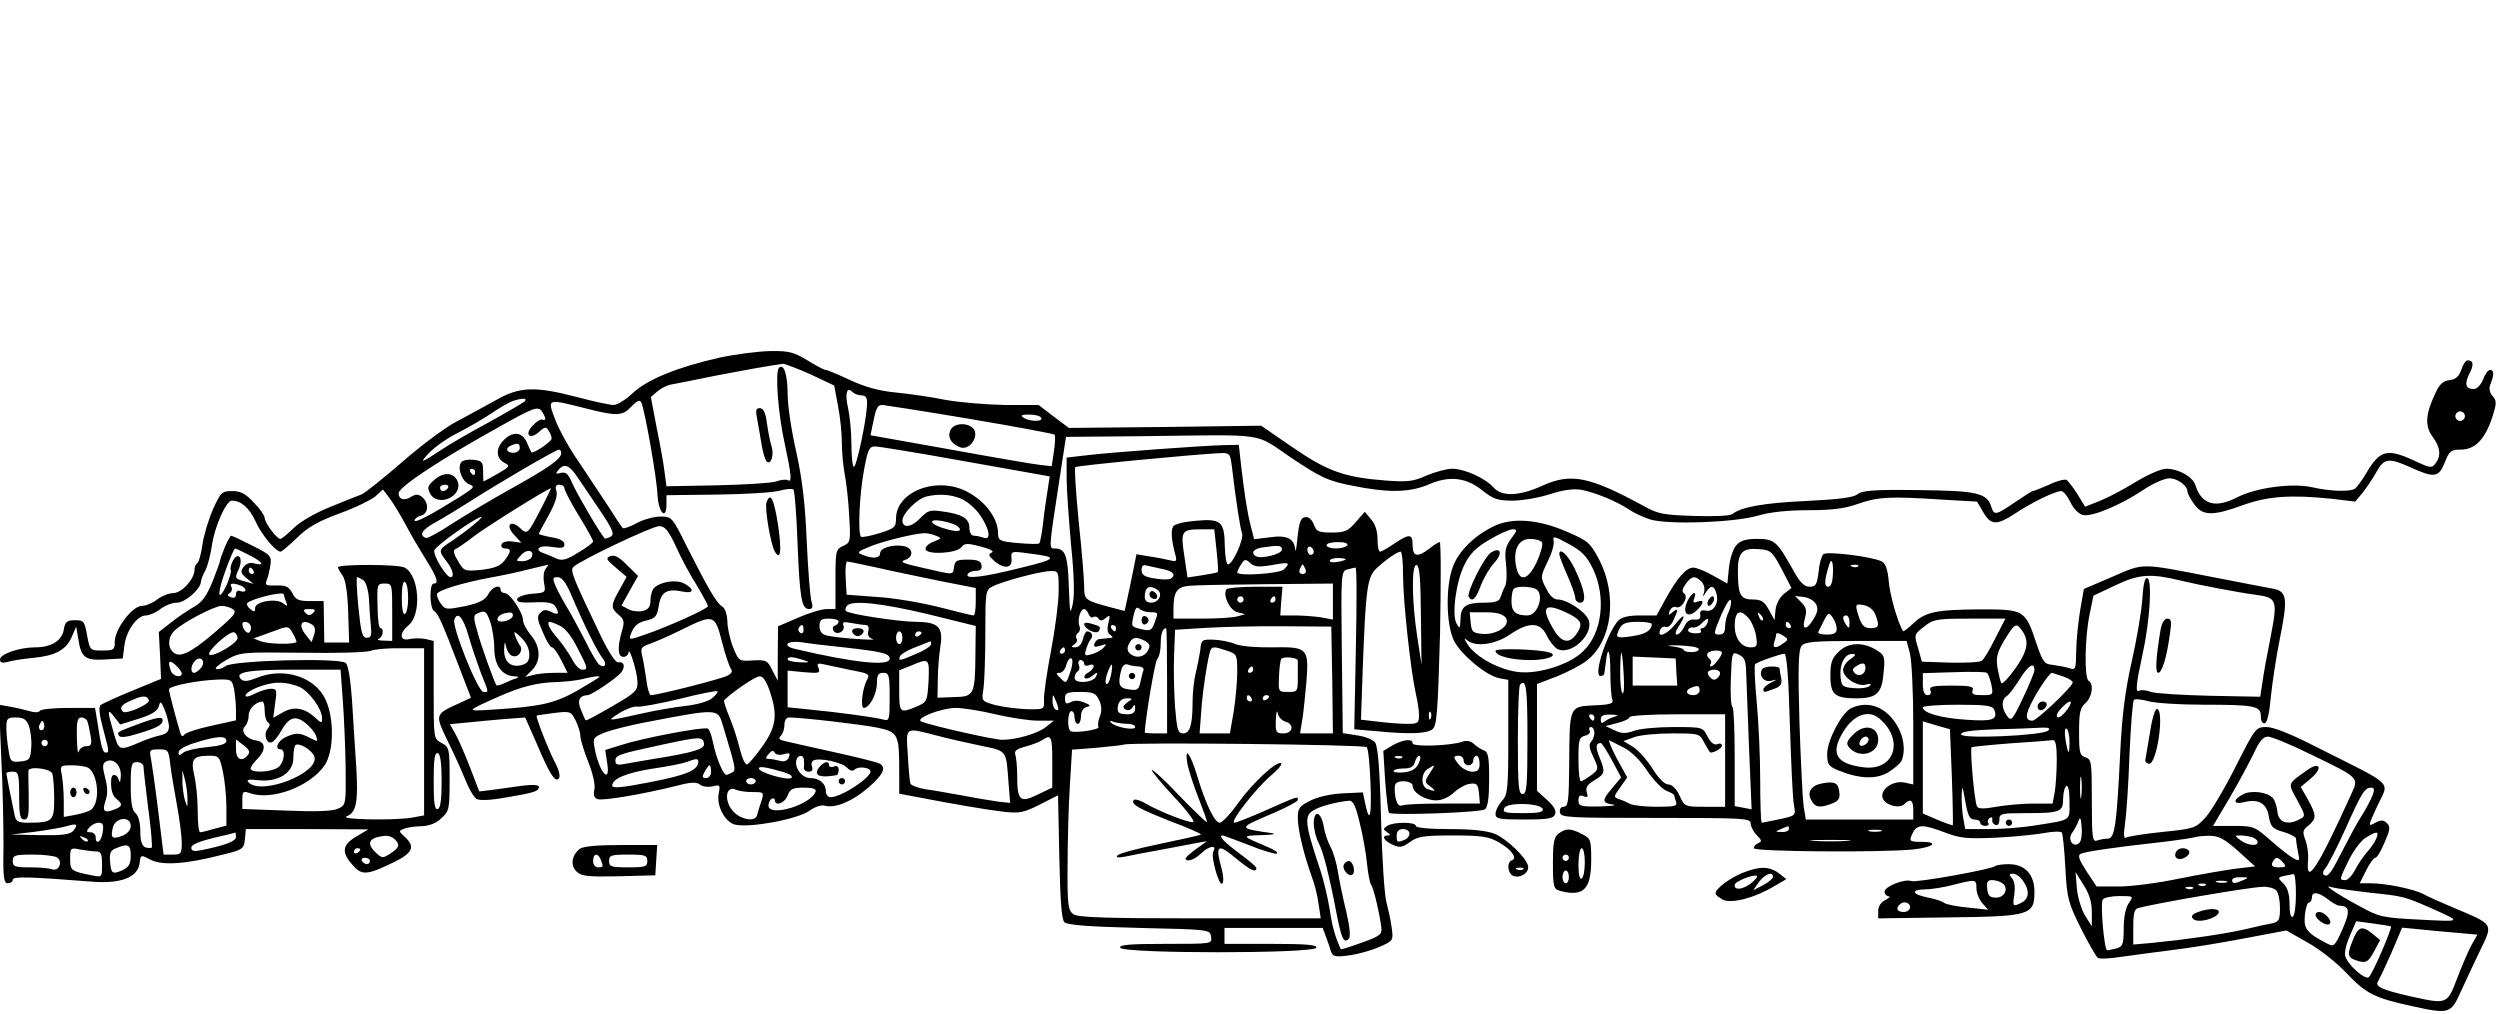 <?xml version="1.0" standalone="no"?>
<!DOCTYPE svg PUBLIC "-//W3C//DTD SVG 20010904//EN"
 "http://www.w3.org/TR/2001/REC-SVG-20010904/DTD/svg10.dtd">
<svg version="1.0" xmlns="http://www.w3.org/2000/svg"
 width="784pt" height="318pt" viewBox="0 0 784 318"
 preserveAspectRatio="xMidYMid meet">

<g transform="translate(0,318) scale(0.1,-0.1)"
fill="#000000" stroke="none">
<path d="M2255 2058 c-129 -29 -223 -67 -270 -110 -22 -21 -49 -38 -61 -38
-11 0 -63 11 -115 25 -131 34 -179 33 -254 -10 -33 -18 -89 -49 -125 -68 -36
-19 -112 -76 -170 -127 -58 -50 -114 -95 -125 -100 -11 -4 -56 -22 -100 -40
-47 -19 -94 -46 -114 -66 -19 -19 -38 -34 -42 -34 -11 0 -49 51 -49 66 0 7
-15 29 -34 48 -26 28 -41 36 -68 36 -32 0 -36 -4 -60 -57 -14 -32 -29 -82 -33
-110 -4 -29 -11 -55 -16 -59 -5 -3 -9 -12 -9 -21 0 -29 -40 -73 -67 -73 -13 0
-36 -9 -50 -20 -14 -11 -36 -20 -48 -20 -30 0 -85 -73 -85 -112 0 -26 -3 -28
-39 -28 -38 0 -39 0 -48 48 -8 44 -10 47 -38 47 -25 0 -31 -5 -35 -30 -6 -34
-39 -55 -89 -55 -50 0 -111 -21 -111 -38 0 -10 6 -12 23 -8 12 4 49 10 82 13
70 7 103 25 121 68 l13 30 7 -42 c9 -56 22 -65 86 -61 l53 3 5 40 c6 48 40 95
68 95 10 0 31 9 45 20 14 11 37 20 52 20 25 0 74 42 75 65 0 6 6 22 14 36 7
14 16 48 20 75 8 61 45 144 63 144 29 0 55 -23 74 -64 17 -40 63 -96 79 -96 4
0 27 20 51 43 33 33 66 52 134 77 50 18 100 43 113 54 l23 21 19 -25 c11 -14
34 -52 52 -85 17 -33 47 -83 65 -112 34 -54 40 -73 23 -73 -14 0 -13 -77 1
-86 13 -7 26 -38 79 -176 l37 -96 -36 -17 c-78 -35 -77 -35 -38 -117 20 -40
45 -95 56 -123 11 -27 26 -54 35 -60 9 -6 42 -5 92 4 90 15 104 20 104 33 0 7
-19 8 -52 4 -29 -4 -72 -10 -94 -13 l-41 -5 -28 73 c-16 41 -36 88 -46 106
l-18 32 52 5 c29 3 82 8 118 11 l66 5 34 -77 c42 -99 59 -127 71 -115 6 6 2
25 -11 50 -22 42 -62 145 -58 148 1 1 25 4 54 8 51 6 53 6 68 -23 8 -17 15
-38 15 -49 0 -10 11 -47 25 -82 15 -37 22 -72 19 -86 -4 -17 -1 -26 10 -30 16
-6 140 15 249 42 45 12 62 12 73 3 7 -6 25 -8 39 -5 23 6 24 4 19 -22 -8 -38
19 -90 51 -98 46 -11 198 17 234 44 17 12 37 19 49 15 33 -8 87 15 136 58 46
40 56 62 35 74 -5 4 -70 20 -142 36 -73 16 -143 32 -156 35 -18 4 -21 8 -12
17 6 6 11 21 11 34 0 13 6 23 14 23 41 0 229 -22 278 -32 65 -14 68 -20 68
-139 l0 -68 53 -10 c113 -22 224 -41 277 -47 48 -5 62 -2 111 23 l57 29 4
-193 c3 -137 7 -196 16 -205 9 -9 75 -14 235 -18 221 -5 222 -5 225 -28 3 -22
3 -22 -143 -22 -113 0 -146 -3 -142 -12 6 -19 608 -19 615 0 3 9 -30 12 -142
12 l-146 0 0 25 0 25 154 0 154 0 10 -27 c6 -16 13 -36 16 -47 6 -16 13 -18
58 -12 28 4 71 16 95 27 43 19 43 20 37 62 -3 23 -11 58 -16 77 -6 19 -14 137
-17 261 -4 161 -10 230 -19 241 -7 9 -33 19 -57 22 l-44 7 -3 254 c-3 247 -2
254 17 259 11 3 23 6 26 6 4 0 4 -114 1 -253 l-5 -254 69 -6 c104 -10 158 -8
176 6 14 10 17 52 24 300 3 158 3 287 -1 287 -4 0 -18 -9 -32 -20 -37 -29 -53
-26 -53 10 0 37 -10 37 -58 5 -20 -14 -40 -25 -44 -25 -5 0 -8 18 -8 39 0 24
-7 48 -20 62 l-20 24 -28 -32 c-25 -29 -35 -33 -75 -33 -42 0 -49 3 -57 26 -7
16 -16 24 -28 22 -13 -2 -18 -17 -23 -63 -3 -33 -6 -50 -7 -39 -3 35 -26 47
-80 39 l-49 -6 -11 43 c-11 44 -20 102 -31 198 l-6 55 -50 -1 c-70 -2 -358
-23 -430 -32 l-60 -7 0 -65 c0 -36 7 -130 14 -210 10 -96 11 -159 5 -185 -8
-35 -9 -29 -12 54 -3 98 -11 121 -43 121 -20 0 -21 -9 13 213 l21 137 231 2
c412 5 355 13 476 -68 93 -62 114 -72 190 -87 114 -23 180 -22 241 4 64 28
118 22 169 -20 33 -26 47 -31 93 -31 30 0 83 9 117 20 43 14 75 18 99 14 43
-8 113 -37 150 -62 14 -10 44 -24 66 -31 56 -17 263 -10 338 12 37 11 93 17
158 17 74 0 114 5 156 20 62 22 102 24 266 13 l107 -6 20 -34 c24 -41 42 -41
100 -3 49 33 125 70 144 70 7 0 20 -16 29 -35 9 -20 26 -37 39 -40 28 -7 119
31 193 81 29 19 64 34 78 34 26 0 57 -23 57 -42 0 -5 9 -23 21 -39 26 -37 58
-38 153 -3 78 28 149 33 277 20 l75 -9 25 30 c13 17 32 45 41 62 24 44 39 46
104 17 78 -36 92 -34 111 14 14 36 20 40 50 40 44 0 75 31 98 99 15 46 15 54
2 69 -10 11 -12 24 -7 37 12 29 12 45 -1 45 -6 0 -16 -13 -22 -30 -7 -17 -19
-30 -29 -30 -26 0 -30 16 -14 48 15 28 13 42 -6 42 -5 0 -14 -13 -19 -29 -8
-22 -18 -31 -37 -33 -20 -2 -32 -13 -45 -42 -31 -65 -33 -103 -8 -136 24 -33
27 -59 9 -83 -12 -16 -17 -15 -66 8 -86 40 -109 34 -152 -40 -13 -22 -29 -43
-34 -47 -16 -11 -78 -9 -135 4 -63 14 -176 -1 -236 -32 -68 -35 -111 -22 -130
38 -8 27 -53 52 -92 52 -16 0 -59 -19 -98 -43 -39 -24 -89 -50 -113 -59 l-43
-17 -24 39 c-13 21 -29 41 -34 45 -6 3 -31 -3 -55 -15 -25 -11 -48 -20 -51
-20 -3 0 -28 -16 -56 -35 -60 -41 -65 -42 -74 -15 -14 44 -43 51 -227 53 -141
2 -178 -1 -193 -13 -12 -10 -57 -16 -159 -21 -134 -6 -206 -19 -233 -41 -7 -6
-59 -8 -120 -6 -95 3 -114 6 -158 31 -171 93 -229 105 -320 63 -71 -32 -125
-34 -151 -5 -25 29 -91 59 -130 59 -17 0 -53 -10 -80 -21 -41 -19 -60 -21
-128 -16 -130 10 -183 29 -292 104 l-99 68 -302 -4 -301 -3 -48 36 -47 36
-106 0 c-58 1 -142 8 -186 16 -44 9 -114 19 -155 23 -53 5 -96 17 -144 39 -38
18 -72 32 -77 32 -5 0 -31 14 -57 30 -43 26 -58 30 -118 29 -38 -1 -109 -10
-159 -21z m287 -52 l74 -35 12 -64 c7 -35 12 -87 12 -115 0 -28 4 -73 9 -99 5
-26 12 -85 14 -131 5 -80 4 -84 -19 -94 -23 -11 -24 -16 -24 -105 l0 -93 -27
0 c-16 0 -56 -12 -90 -27 l-63 -27 -1 -86 0 -85 -17 33 c-15 31 -19 33 -60 31
-44 -3 -45 -3 -63 41 -10 25 -18 62 -18 82 -1 22 -7 40 -16 46 -17 9 -45 57
-112 190 -45 91 -47 92 -82 92 -20 0 -54 -9 -75 -21 -21 -11 -40 -18 -43 -15
-3 2 -24 34 -46 69 -23 35 -65 98 -93 140 -29 41 -61 100 -73 131 -25 67 -27
66 93 36 101 -26 118 -25 146 5 18 19 26 22 31 13 10 -19 49 -236 51 -292 3
-54 28 -79 28 -28 l0 29 158 2 c86 1 174 6 196 12 21 6 41 7 44 4 4 -3 10 -79
13 -168 7 -174 13 -207 36 -207 11 0 13 6 8 23 -4 12 -11 96 -15 187 -5 120
-14 197 -33 283 -15 65 -27 146 -27 180 0 62 -12 98 -27 84 -13 -13 -3 -146
18 -239 21 -97 23 -122 10 -114 -5 3 -22 2 -37 -4 -16 -5 -100 -10 -186 -12
l-158 -3 -6 45 c-3 25 -14 88 -25 140 l-18 95 21 18 c11 9 30 19 42 21 11 2
73 14 136 27 99 19 175 33 216 38 6 0 45 -15 86 -33z m160 -66 c13 0 18 -7 17
-27 -1 -48 -34 -204 -42 -197 -4 4 -7 37 -7 73 0 36 -5 85 -10 109 -11 47 -5
71 13 53 6 -6 19 -11 29 -11z m-1057 -19 c-6 -5 -57 -35 -115 -67 -58 -31
-123 -69 -145 -84 -65 -43 -72 -45 -40 -11 17 18 57 47 90 63 33 17 79 44 102
59 23 16 52 33 65 39 31 12 55 13 43 1z m65 -54 c0 -4 -4 -6 -9 -3 -4 3 -18
-5 -30 -18 -28 -29 -10 -47 20 -20 17 16 22 16 29 4 6 -8 10 -20 10 -25 0 -10
-59 -50 -64 -43 -1 1 -7 15 -14 31 -14 32 -43 36 -72 7 -26 -26 -25 -56 1 -71
20 -10 19 -12 -21 -35 -23 -13 -43 -24 -44 -24 0 0 -1 15 -1 33 0 28 -4 32
-29 35 -16 2 -33 -1 -38 -6 -16 -16 0 -62 24 -71 18 -7 16 -10 -28 -38 -93
-58 -144 -85 -144 -75 0 5 9 12 20 15 24 6 26 39 4 58 -12 10 -20 10 -35 1
-21 -14 -39 -8 -39 11 1 20 124 102 313 207 108 61 123 66 135 52 6 -9 12 -20
12 -25z m1333 -1 c142 -24 260 -46 264 -49 3 -3 2 -27 -2 -53 l-7 -46 -36 4
c-20 2 -148 24 -285 49 l-247 44 6 30 c11 56 15 65 32 65 9 -1 133 -20 275
-44z m4687 9 c0 -8 -7 -15 -15 -15 -8 0 -15 7 -15 15 0 8 7 15 15 15 8 0 15
-7 15 -15z m-4465 -5 c8 -13 -35 -13 -55 0 -11 7 -7 10 17 10 17 0 35 -4 38
-10z m-1635 -95 c0 -8 -9 -15 -20 -15 -22 0 -27 15 -7 23 21 9 27 7 27 -8z
m1398 -42 l264 -47 -7 -45 c-4 -26 -11 -72 -14 -103 -4 -32 -9 -60 -12 -62 -2
-3 -32 -2 -67 1 -57 5 -62 8 -62 30 0 52 -48 111 -112 138 -94 38 -207 -11
-208 -90 0 -28 -4 -32 -52 -47 -29 -9 -55 -14 -58 -11 -10 10 -5 130 9 206 12
67 17 77 35 77 12 0 140 -21 284 -47z m-1268 26 c0 -18 -39 -46 -160 -113 -63
-35 -146 -85 -185 -110 -38 -25 -74 -45 -79 -43 -23 8 -13 25 26 47 24 13 72
42 108 65 90 58 273 165 283 165 4 0 7 -5 7 -11z m2103 -41 c13 -109 26 -194
32 -210 7 -17 -29 -98 -44 -98 -5 0 -9 25 -10 56 -1 78 -11 88 -89 81 -38 -3
-68 -10 -73 -18 -8 -13 -5 -46 8 -93 4 -16 1 -18 -18 -13 -13 3 -42 9 -64 12
l-41 7 -18 -89 -19 -89 -46 12 c-78 21 -81 23 -81 63 0 20 -7 111 -17 203 -9
92 -14 170 -11 173 5 5 371 40 454 44 30 1 32 -1 37 -41z m-2060 -23 c9 -13
42 -61 72 -106 48 -71 53 -84 40 -92 -9 -5 -18 -7 -19 -5 -16 18 -89 143 -101
172 -13 30 -20 37 -36 33 -17 -4 -18 -3 -8 9 16 20 31 17 52 -11z m-313 5 c0
-5 -2 -10 -4 -10 -3 0 -8 5 -11 10 -3 6 -1 10 4 10 6 0 11 -4 11 -10z m280
-51 c0 -6 20 -45 45 -86 25 -40 45 -77 45 -81 0 -4 -21 -20 -47 -35 -36 -23
-51 -26 -67 -19 -12 6 -29 13 -38 16 -36 11 -19 28 22 21 32 -5 40 -4 40 8 0
10 -14 18 -40 22 -22 4 -40 9 -40 11 0 2 14 29 31 59 20 36 28 61 24 75 -5 14
-2 20 9 20 9 0 16 -5 16 -11z m-69 -56 c-47 -91 -47 -90 -70 -69 -30 28 -47 9
-19 -21 l23 -25 -29 4 c-17 2 -31 -2 -33 -9 -3 -7 2 -13 11 -13 20 0 20 -9 -2
-38 -13 -17 -31 -24 -72 -29 -54 -5 -55 -4 -74 28 -13 21 -16 34 -8 37 6 2 32
20 58 40 36 28 226 147 242 151 1 1 -11 -25 -27 -56z m1313 23 c19 -8 46 -31
60 -52 30 -44 35 -80 10 -70 -9 3 -22 6 -30 6 -8 0 -14 10 -14 25 0 29 -23 43
-84 51 -39 6 -47 3 -69 -20 -28 -30 -57 -34 -57 -8 0 22 47 68 75 75 39 9 76
7 109 -7z m-1529 -82 c-16 -14 -47 -36 -67 -50 -44 -28 -44 -30 -18 -64 20
-25 26 -50 13 -50 -14 0 -55 68 -51 84 2 13 133 106 148 105 3 0 -8 -11 -25
-25z m1519 -5 c16 -15 1 -19 -37 -8 -52 14 -61 34 -11 25 21 -4 43 -12 48 -17z
m-885 -61 c15 -35 45 -90 65 -122 20 -33 36 -63 36 -67 0 -8 -124 -64 -197
-89 -48 -17 -51 -17 -46 -2 10 29 23 41 54 47 24 6 30 13 35 46 7 43 26 54 74
44 36 -8 39 7 6 25 -25 13 -70 7 -93 -12 -7 -6 -13 -23 -13 -39 0 -22 -6 -30
-24 -35 -13 -3 -34 -1 -46 6 l-21 11 26 47 26 46 -35 34 c-24 25 -39 33 -52
28 -15 -6 -13 -11 17 -36 l34 -29 -22 -40 c-28 -49 -28 -58 -3 -79 18 -15 19
-22 10 -52 -14 -50 -13 -80 5 -80 8 0 15 6 16 13 1 24 27 -58 28 -90 1 -29 -5
-35 -79 -78 -45 -26 -82 -46 -83 -44 -2 2 -9 17 -15 33 -13 29 -5 45 21 46 12
0 90 53 104 70 15 18 11 36 -8 33 -9 -1 -30 31 -56 85 -85 178 -96 203 -85
214 20 20 247 128 269 128 18 0 29 -13 52 -62z m1696 -13 c4 -36 6 -67 4 -69
-2 -2 -24 -6 -49 -10 l-46 -7 -10 68 c-12 78 -9 83 53 83 l41 0 7 -65z m-880
45 c19 -7 18 -9 -8 -19 -16 -6 -27 -17 -24 -24 6 -18 98 -12 112 7 10 13 18
13 61 2 30 -8 43 -15 34 -19 -12 -5 -10 -10 9 -27 31 -26 57 -22 53 9 -2 22 0
23 50 16 99 -12 97 -17 -22 -46 -120 -30 -176 -36 -165 -19 3 6 15 10 26 10
14 0 19 6 17 18 -2 13 -13 17 -43 17 -34 0 -40 -3 -43 -22 -4 -27 3 -27 -97
-4 -63 14 -75 19 -57 25 30 10 25 40 -7 44 -35 5 -71 -7 -71 -23 0 -16 -23
-18 -55 -5 -18 7 -16 10 18 24 38 17 147 44 177 44 8 0 24 -3 35 -8z m1290
-30 c-3 -5 -19 -10 -36 -10 -16 0 -29 5 -29 10 0 6 16 10 36 10 21 0 33 -4 29
-10z m-205 -14 c0 -14 -66 -30 -82 -20 -16 10 -7 23 20 27 53 8 62 7 62 -7z
m100 -7 c0 -5 -4 -9 -10 -9 -5 0 -10 7 -10 16 0 8 5 12 10 9 6 -3 10 -10 10
-16z m-2454 -18 c-4 -6 -17 -11 -28 -11 -21 0 -21 1 -3 20 19 21 44 13 31 -9z
m2734 -57 c0 -78 24 -298 40 -369 5 -22 10 -52 10 -67 0 -26 -3 -28 -37 -28
-21 0 -62 3 -92 7 l-53 6 6 171 c9 240 14 276 42 303 30 28 66 53 76 53 5 0 8
-34 8 -76z m-411 34 c55 10 59 8 37 -14 -14 -13 -146 -22 -146 -9 0 3 5 14 12
25 11 17 14 18 29 4 14 -12 27 -13 68 -6z m231 18 c0 -2 -11 -6 -25 -8 -14 -3
-25 -1 -25 3 0 5 11 9 25 9 14 0 25 -2 25 -4z m-1470 -26 c47 -11 136 -29 198
-42 l112 -22 0 -43 c0 -24 -3 -43 -7 -43 -5 0 -53 12 -108 26 -55 14 -143 29
-195 32 l-95 7 -3 53 c-2 28 1 52 5 51 4 0 46 -9 93 -19z m-1039 -4 c-6 -7 -8
-26 -5 -44 6 -30 5 -31 -37 -34 -24 -2 -44 -9 -47 -16 -3 -10 9 -13 53 -11 40
2 59 -1 66 -12 15 -23 10 -30 -12 -18 -17 8 -24 8 -35 -3 -11 -11 -9 -21 8
-60 11 -27 24 -48 29 -48 5 0 18 -18 29 -40 l20 -40 -42 0 c-24 0 -54 -3 -67
-7 l-24 -6 21 21 c29 29 28 73 -3 110 -14 17 -25 38 -25 48 0 23 -41 84 -57
84 -7 0 -13 5 -13 10 0 19 -27 10 -39 -14 -10 -18 -28 -27 -73 -37 -56 -11
-62 -11 -74 6 -8 10 -14 24 -14 31 0 12 77 36 175 54 33 6 85 17 115 25 30 7
57 14 59 14 2 1 -2 -5 -8 -13z m1937 -1 c32 -7 41 -18 23 -30 -6 -3 -28 -3
-50 1 -32 5 -41 11 -41 26 0 14 5 18 18 14 9 -2 32 -7 50 -11z m446 0 c3 -9 0
-15 -9 -15 -9 0 -12 6 -9 15 4 8 7 15 9 15 2 0 5 -7 9 -15z m362 -146 l2 -154
-13 85 c-18 115 -19 233 -2 228 9 -4 12 -45 13 -159z m-1136 78 c0 -35 -11
-119 -24 -188 -13 -68 -23 -137 -22 -154 1 -30 1 -30 -54 -29 -30 1 -75 7 -99
13 -43 12 -43 13 -37 49 3 20 6 99 6 174 0 129 1 138 21 148 29 16 148 48 182
49 27 1 27 0 27 -62z m-1530 -9 c40 -95 84 -183 99 -201 15 -18 10 -34 -9 -22
-6 3 -27 39 -46 78 -20 39 -46 87 -58 106 -12 20 -27 48 -34 64 -10 24 -9 27
7 27 13 0 25 -16 41 -52z m2390 -24 l0 -57 -37 7 c-21 3 -58 6 -83 6 l-45 0 3
45 4 45 -85 0 c-47 0 -88 -4 -91 -8 -12 -19 11 -67 35 -72 l24 -6 -25 -7 c-14
-4 -64 -7 -112 -7 l-88 0 0 28 c0 56 10 71 49 75 20 2 129 4 244 5 l207 2 0
-56z m-551 37 c19 -12 6 -41 -19 -41 -13 0 -20 7 -20 18 0 31 14 39 39 23z
m271 -31 c0 -5 -4 -10 -10 -10 -5 0 -10 5 -10 10 0 6 5 10 10 10 6 0 10 -4 10
-10z m100 0 c0 -5 -5 -10 -11 -10 -5 0 -7 5 -4 10 3 6 8 10 11 10 2 0 4 -4 4
-10z m-1090 -46 l150 -37 -1 -86 c-1 -130 -4 -136 -67 -137 l-52 -2 1 57 c0
31 4 77 8 103 10 62 -6 78 -80 78 -54 1 -207 24 -216 34 -3 2 -2 9 2 15 12 20
104 11 255 -25z m697 6 c26 0 26 0 13 -35 -8 -22 -14 -24 -37 -19 -37 9 -36 8
-28 44 5 23 10 29 18 21 6 -6 21 -11 34 -11z m-2057 -112 c0 -54 24 -87 63
-89 13 0 16 -2 7 -6 -8 -2 -25 -9 -37 -15 -13 -6 -24 -9 -26 -7 -7 9 -49 126
-61 172 -13 46 -12 49 8 56 17 7 22 3 33 -28 7 -20 13 -57 13 -83z m1864 106
c3 -8 10 -13 15 -9 5 3 13 1 16 -5 5 -8 12 -7 23 2 13 11 14 10 8 -16 -5 -20
-3 -32 6 -37 10 -7 9 -9 -4 -10 -10 -1 -23 -2 -30 -3 -6 0 -13 -7 -16 -15 -3
-10 2 -11 19 -6 20 7 21 6 9 -7 -8 -8 -25 -17 -38 -20 -20 -6 -22 -3 -16 15 3
12 10 27 15 33 9 11 2 24 -12 24 -4 0 -10 -11 -13 -25 -4 -15 -13 -25 -24 -25
-13 0 -14 2 -3 9 7 5 11 13 7 19 -3 6 -1 14 5 17 5 4 8 14 4 22 -7 19 3 53 15
53 4 0 11 -7 14 -16z m-1806 -6 c-5 -16 -48 -24 -48 -10 0 11 17 20 38 21 8 1
12 -5 10 -11z m-138 -64 c9 -32 27 -84 38 -114 26 -65 25 -60 8 -60 -17 0
-100 206 -91 227 10 28 28 6 45 -53z m794 -16 c10 -40 23 -78 28 -85 6 -8 3
-15 -11 -22 -18 -10 -219 -61 -240 -61 -4 0 -11 21 -14 48 -4 26 -9 59 -13 75
-6 24 -3 29 24 38 17 6 61 25 99 44 101 50 105 49 127 -37z m366 63 c0 -5 -5
-11 -12 -13 -6 -2 -8 -9 -4 -16 10 -16 38 -2 31 16 -4 12 1 13 26 8 17 -3 37
-6 44 -6 8 0 11 -8 8 -19 -3 -13 1 -21 14 -25 22 -6 -113 3 -144 11 -16 4 -23
13 -23 29 0 20 5 24 30 24 17 0 30 -4 30 -9z m-875 -13 c17 -7 38 -34 56 -70
34 -66 34 -68 14 -68 -8 0 -22 15 -31 33 -9 17 -30 47 -45 65 -26 29 -37 52
-24 52 2 0 16 -5 30 -12z m765 -14 c0 -8 -5 -12 -10 -9 -6 4 -8 11 -5 16 9 14
15 11 15 -7z m980 6 c0 -5 -2 -10 -4 -10 -3 0 -8 5 -11 10 -3 6 -1 10 4 10 6
0 11 -4 11 -10z m678 -162 l2 -168 -51 0 -52 0 7 43 c4 23 9 77 13 119 8 105
4 110 -106 108 -49 -1 -99 3 -116 10 -16 7 -47 13 -69 14 -37 1 -39 0 -42 -34
-3 -19 -9 -50 -14 -70 -5 -19 -10 -60 -10 -90 0 -73 -8 -100 -30 -100 -16 0
-19 12 -25 83 -3 45 -5 118 -3 162 l3 80 95 6 c52 3 163 6 245 5 l150 -1 3
-167z m-518 -3 l0 -165 -35 0 c-19 0 -35 1 -35 3 2 45 32 223 39 230 6 6 11
27 11 47 0 32 6 50 17 50 2 0 3 -74 3 -165z m-2000 83 c0 -21 -6 -29 -25 -34
-34 -8 -55 11 -54 50 1 24 3 26 6 8 3 -13 11 -26 20 -29 18 -7 35 17 24 32 -4
5 -11 19 -15 30 -6 17 -4 17 18 -4 16 -15 26 -35 26 -53z m1170 52 c0 -11 -4
-20 -10 -20 -5 0 -10 9 -10 20 0 11 5 20 10 20 6 0 10 -9 10 -20z m60 16 c0
-3 -4 -8 -10 -11 -5 -3 -10 -1 -10 4 0 6 5 11 10 11 6 0 10 -2 10 -4z m701
-26 c15 -9 17 -15 9 -30 -12 -22 -40 -26 -58 -8 -7 7 -8 17 -1 30 11 21 22 22
50 8z m-946 -20 c124 -14 145 -19 145 -36 0 -24 -110 -13 -297 31 -42 10 -25
27 20 21 23 -4 83 -11 132 -16z m275 10 c0 -6 -21 -20 -46 -30 -53 -23 -57
-24 -52 -9 2 7 24 20 48 29 25 10 46 18 48 19 1 1 2 -4 2 -9z m420 -20 c0 -5
-5 -10 -11 -10 -5 0 -7 5 -4 10 3 6 8 10 11 10 2 0 4 -4 4 -10z m509 -1 c30
-10 31 -13 31 -66 0 -30 -5 -85 -11 -124 l-12 -69 -47 0 -48 0 5 68 c4 64 22
179 30 195 6 10 14 9 52 -4z m-1329 -29 c22 -7 20 -8 -12 -7 -21 1 -38 5 -38
9 0 10 16 9 50 -2z m838 -33 c-14 -42 -14 -42 -33 -23 -14 13 -14 16 -2 16 8
0 18 11 21 25 4 14 11 23 16 20 5 -3 4 -19 -2 -38z m712 31 c0 -5 0 -28 0 -53
0 -44 -1 -45 -31 -45 -30 0 -30 1 -28 48 1 26 4 51 7 55 5 10 53 5 52 -5z
m-1158 -64 c-4 -64 -5 -66 -38 -80 -52 -22 -54 -19 -54 50 l0 64 38 15 c56 24
57 23 54 -49z m488 55 c0 -6 7 -9 15 -5 21 8 19 -11 -2 -23 -10 -5 -15 -13
-11 -17 4 -4 15 -1 24 7 15 12 17 12 12 -1 -6 -21 -68 -26 -68 -6 0 8 4 17 10
21 5 3 7 12 3 20 -3 8 0 15 6 15 6 0 11 -5 11 -11z m-733 -20 c58 -11 62 -13
52 -31 -15 -27 -21 -88 -10 -88 18 0 41 44 41 77 0 26 4 33 20 33 18 0 20 -7
20 -76 0 -74 -1 -76 -22 -70 -27 7 -137 22 -230 31 l-68 7 0 57 0 58 52 -5
c46 -4 51 -3 45 13 -6 14 -3 16 15 12 13 -3 51 -11 85 -18z m817 -17 c-4 -18
-10 -29 -14 -27 -5 3 -3 18 3 35 14 37 19 33 11 -8z m87 28 c10 0 17 -6 15
-12 -3 -7 -7 -25 -10 -39 -5 -22 -10 -25 -36 -21 -31 4 -35 16 -24 60 4 15 12
21 21 18 8 -3 23 -6 34 -6z m359 -10 c0 -5 -5 -10 -11 -10 -5 0 -7 5 -4 10 3
6 8 10 11 10 2 0 4 -4 4 -10z m-2051 -24 c-2 -2 -33 -21 -69 -42 -69 -39 -114
-50 -260 -59 -92 -6 -92 -7 15 41 68 30 121 44 180 45 28 1 64 5 80 9 35 9 60
12 54 6z m535 -43 c25 -74 21 -111 -22 -172 -21 -30 -43 -56 -49 -58 -6 -2
-16 20 -23 49 -7 29 -22 75 -33 101 -11 26 -18 49 -16 51 27 27 98 75 111 75
11 1 21 -15 32 -46z m-181 -23 c-13 -10 -48 -20 -85 -24 -35 -4 -92 -14 -128
-22 -122 -27 -119 -27 -77 0 21 13 46 22 55 20 9 -2 69 9 132 24 63 16 117 27
120 24 3 -2 -5 -12 -17 -22z m1214 -6 c8 -17 9 -34 2 -51 -5 -13 -7 -28 -4
-33 5 -8 -74 -20 -87 -13 -12 6 -10 63 2 63 6 0 10 -9 10 -20 0 -11 5 -20 10
-20 6 0 10 11 10 24 0 15 7 26 18 29 14 3 12 6 -8 14 -16 7 -32 7 -42 1 -14
-7 -18 -5 -18 12 0 17 6 20 48 20 41 0 49 -4 59 -26z m-128 -27 c1 -5 -3 -5
-9 -2 -5 3 -10 16 -9 28 0 21 1 21 9 2 5 -11 9 -24 9 -28z m606 33 c3 -5 1
-10 -4 -10 -6 0 -11 5 -11 10 0 6 2 10 4 10 3 0 8 -4 11 -10z m55 6 c0 -3 -4
-8 -10 -11 -5 -3 -10 -1 -10 4 0 6 5 11 10 11 6 0 10 -2 10 -4z m-445 -19
c-14 -11 -15 -16 -5 -22 7 -4 16 -2 21 6 7 11 9 10 9 -3 0 -12 -8 -18 -23 -18
-30 0 -36 6 -30 31 3 11 14 19 26 19 20 0 20 -1 2 -13z m-413 -37 c46 -11 106
-20 133 -20 l50 0 -25 -20 c-27 -21 -93 -40 -137 -40 -26 0 -217 43 -253 57
-24 9 59 42 107 43 23 0 79 -9 125 -20z m909 -23 c29 -8 24 -37 -6 -37 -23 0
-25 3 -24 43 1 23 4 32 6 21 2 -12 13 -24 24 -27z m-1764 -12 c40 -133 42
-140 30 -147 -7 -4 -15 -8 -19 -8 -10 0 -33 56 -42 102 -4 21 -11 40 -16 43
-12 7 -203 -29 -274 -52 l-48 -15 6 -39 c12 -73 -25 -32 -39 44 -6 32 -5 35
32 50 21 8 77 22 123 31 235 45 231 45 247 -9z m2220 23 c-3 -8 -6 -5 -6 6 -1
11 2 17 5 13 3 -3 4 -12 1 -19z m-951 -18 c13 0 24 -4 24 -10 0 -12 -61 -1
-75 13 -7 7 -4 8 8 3 10 -3 30 -6 43 -6z m-601 -36 c33 -9 95 -23 138 -32 87
-18 82 -12 90 -119 l5 -61 -37 4 c-20 3 -70 11 -111 19 -41 7 -94 17 -118 20
-24 4 -45 12 -47 18 -2 7 -6 47 -8 90 -6 89 -10 86 88 61z m-727 -26 c3 -17
-33 -28 -158 -48 -36 -6 -77 -13 -92 -16 -21 -4 -28 -2 -28 10 0 18 9 21 148
51 117 25 126 26 130 3z m1092 -58 l0 -80 -46 -22 c-55 -27 -64 -19 -64 59 0
28 -3 58 -6 67 -4 11 5 18 33 25 21 6 45 15 53 21 27 18 30 11 30 -70z m986
47 c5 -5 10 -56 12 -115 4 -104 -3 -128 -17 -60 l-7 33 -64 -3 c-37 -2 -78
-11 -101 -23 -34 -17 -39 -24 -39 -54 0 -36 18 -112 43 -182 9 -23 19 -62 22
-87 l7 -46 -379 0 c-300 0 -383 3 -397 13 -16 12 -19 29 -18 149 0 75 3 188 7
251 l7 116 77 6 c42 4 81 8 86 10 20 8 754 0 761 -8z m-1827 -22 c17 5 20 3
15 -10 -5 -11 -14 -15 -28 -11 -11 3 -27 6 -35 6 -11 0 -11 3 -1 15 10 12 15
13 20 4 4 -6 16 -8 29 -4z m62 -17 c1 -7 1 -19 0 -25 -1 -7 6 -13 15 -13 10 0
14 5 11 15 -4 8 -2 17 4 20 16 10 88 -5 105 -22 10 -11 19 -12 25 -6 11 11 49
6 49 -6 0 -21 -92 -81 -125 -81 -8 0 -15 8 -15 18 0 25 -20 42 -49 42 -27 0
-51 34 -43 58 5 16 22 15 23 0z m-331 -6 c0 -27 -35 -42 -147 -64 -90 -18
-123 -21 -123 -12 0 22 45 41 130 54 47 7 94 16 105 21 27 10 35 11 35 1z m40
-32 c0 -11 -7 -20 -15 -20 -13 0 -14 4 -5 20 6 11 13 20 15 20 3 0 5 -9 5 -20z
m229 -2 c20 -6 29 -13 22 -18 -14 -8 -101 18 -101 30 0 8 22 5 79 -12z m-89
-28 c0 -5 -7 -10 -15 -10 -8 0 -15 5 -15 10 0 6 7 10 15 10 8 0 15 -4 15 -10z
m-9 -34 c35 0 36 0 26 -31 -6 -16 -11 -36 -13 -42 -5 -20 -46 -15 -71 9 -34
32 -29 88 6 71 9 -4 32 -7 52 -7z m197 2 c-14 -42 -148 -82 -148 -44 0 8 5 18
10 21 6 3 10 1 10 -4 0 -21 31 -10 40 14 8 21 16 25 51 25 28 0 39 -4 37 -12z
m1706 -98 c10 -39 20 -97 23 -128 3 -31 9 -61 13 -67 8 -10 27 -92 32 -134 3
-21 -5 -27 -61 -47 -36 -13 -65 -22 -66 -21 -17 37 -27 70 -35 125 -6 37 -19
92 -29 122 -50 150 -53 173 -18 191 21 12 74 25 108 28 12 1 21 -17 33 -69z"/>
<path d="M2375 1863 c4 -21 10 -57 14 -81 4 -23 11 -45 15 -49 13 -13 24 19
16 46 -5 14 -11 47 -15 74 -4 33 -11 47 -22 47 -13 0 -14 -7 -8 -37z"/>
<path d="M2404 1605 c-7 -17 13 -134 26 -155 18 -30 22 2 10 84 -13 82 -24
104 -36 71z"/>
<path d="M1363 1676 c-22 -19 -24 -25 -14 -44 23 -43 101 -10 87 36 -10 30
-43 34 -73 8z m42 -26 c-3 -5 -10 -10 -16 -10 -5 0 -9 5 -9 10 0 6 7 10 16 10
8 0 12 -4 9 -10z"/>
<path d="M2981 1832 c-11 -22 2 -45 31 -55 23 -8 50 20 46 47 -4 29 -62 36
-77 8z"/>
<path d="M3606 1322 c-3 -6 -1 -14 5 -17 15 -10 25 3 12 16 -7 7 -13 7 -17 1z"/>
<path d="M3580 1235 c0 -9 5 -15 11 -13 6 2 11 8 11 13 0 5 -5 11 -11 13 -6 2
-11 -4 -11 -13z"/>
<path d="M3400 1223 c0 -15 38 -34 46 -22 7 13 5 15 -23 23 -13 4 -23 4 -23
-1z"/>
<path d="M2673 1198 c2 -7 10 -13 17 -13 7 0 15 6 18 13 2 7 -5 12 -18 12 -13
0 -20 -5 -17 -12z"/>
<path d="M3560 1150 c0 -5 5 -10 10 -10 6 0 10 5 10 10 0 6 -4 10 -10 10 -5 0
-10 -4 -10 -10z"/>
<path d="M3540 1060 c0 -5 5 -10 10 -10 6 0 10 5 10 10 0 6 -4 10 -10 10 -5 0
-10 -4 -10 -10z"/>
<path d="M3723 789 c3 -20 19 -70 35 -110 16 -41 28 -75 27 -77 -2 -2 -40 35
-86 82 -45 48 -84 84 -87 81 -2 -2 28 -39 68 -82 40 -42 68 -79 62 -81 -12 -4
-106 33 -149 58 -18 11 -35 15 -38 11 -8 -14 14 -26 117 -67 54 -20 96 -39 94
-41 -1 -2 -59 -15 -127 -29 -68 -14 -128 -30 -134 -36 -7 -7 0 -9 25 -4 19 4
69 14 110 21 41 8 91 17 110 21 l35 6 -39 -28 c-29 -22 -34 -30 -22 -32 9 -2
29 8 43 22 23 23 51 28 38 6 -9 -14 18 -111 28 -101 5 5 4 24 -2 47 -21 76
-13 81 49 29 41 -34 60 -43 60 -27 0 4 -25 25 -55 47 -47 35 -66 55 -50 55 2
0 39 -14 81 -30 42 -17 82 -29 88 -27 6 3 -7 12 -29 21 -83 35 -83 35 -20 37
33 1 49 3 35 6 -110 16 -110 15 3 63 42 18 77 37 77 41 0 13 2 13 -98 -31 -49
-22 -95 -40 -101 -40 -17 0 71 112 116 149 20 17 34 33 31 37 -12 11 -89 -60
-134 -123 -25 -35 -51 -63 -59 -63 -16 0 -45 61 -71 148 -21 69 -39 93 -31 41z"/>
<path d="M2570 775 c-21 -26 -2 -36 53 -26 4 0 7 8 7 17 0 10 -6 14 -15 10 -8
-3 -15 -1 -15 4 0 15 -16 12 -30 -5z"/>
<path d="M2630 730 c0 -5 5 -10 10 -10 6 0 10 5 10 10 0 6 -4 10 -10 10 -5 0
-10 -4 -10 -10z"/>
<path d="M4120 598 c0 -18 7 -46 16 -63 14 -28 31 -92 58 -233 14 -68 21 -81
36 -66 6 6 3 38 -9 89 -11 44 -22 100 -26 125 -4 25 -14 59 -23 75 -9 17 -18
45 -21 64 -8 46 -31 53 -31 9z"/>
<path d="M4215 470 c-9 -15 16 -43 27 -32 10 10 0 42 -12 42 -5 0 -12 -5 -15
-10z"/>
<path d="M4683 1529 c-61 -30 -109 -78 -127 -127 -23 -62 -21 -182 4 -232 23
-44 101 -109 142 -117 l28 -5 0 -180 c0 -165 -2 -180 -20 -200 -11 -12 -20
-30 -20 -40 0 -16 10 -18 90 -18 75 0 92 3 97 17 4 11 -4 25 -25 44 l-32 29 0
167 0 168 63 24 c34 14 77 36 94 50 79 62 96 204 38 316 -28 53 -35 59 -100
87 -91 40 -174 46 -232 17z m56 -38 c-18 -25 -21 -38 -16 -81 3 -28 2 -59 -3
-68 -5 -9 -11 -25 -14 -34 -4 -14 -16 -18 -54 -18 -56 0 -72 -12 -72 -55 -1
-27 -2 -28 -12 -11 -16 27 -2 133 25 186 16 33 36 53 77 77 30 18 63 33 73 33
16 0 16 -3 -4 -29z m257 -96 c42 -89 28 -203 -33 -259 -42 -40 -134 -69 -196
-64 -61 5 -140 47 -165 88 -11 18 -12 21 -2 13 26 -23 88 -15 135 17 58 40 95
40 115 -2 8 -17 23 -36 32 -42 44 -26 122 49 98 94 -14 26 -68 60 -95 60 -13
0 -26 13 -37 36 -18 34 -17 36 5 82 13 26 22 55 19 66 -3 16 2 15 48 -10 42
-23 57 -39 76 -79z m-160 84 c3 -6 -4 -33 -16 -60 -29 -61 -56 -66 -66 -13 -9
51 8 84 45 84 16 0 33 -5 37 -11z m-22 -145 c31 -12 11 -84 -24 -84 -37 0 -50
12 -50 44 0 18 3 36 7 39 8 9 46 9 67 1z m108 -80 c37 -19 42 -31 24 -59 -25
-38 -51 -31 -78 18 -38 67 -22 79 54 41z m-201 -10 c19 -23 -24 -55 -71 -52
-32 3 -35 6 -38 36 l-3 32 49 0 c33 0 54 -5 63 -16z m69 -379 c0 -149 -2 -175
-15 -175 -13 0 -15 25 -15 168 0 93 3 172 7 175 19 20 23 -8 23 -168z m48
-222 c3 -10 -14 -13 -62 -13 -55 0 -64 2 -59 15 7 20 114 17 121 -2z"/>
<path d="M4677 1448 c-21 -11 -79 -127 -71 -140 11 -17 22 -7 38 36 9 24 28
56 42 71 27 29 21 51 -9 33z"/>
<path d="M4890 1442 c0 -5 11 -35 25 -66 14 -31 25 -63 25 -71 0 -8 7 -15 16
-15 21 0 14 40 -18 107 -21 43 -48 68 -48 45z"/>
<path d="M4690 1139 c0 -16 49 -29 110 -29 54 0 89 15 58 24 -31 10 -168 14
-168 5z"/>
<path d="M705 1464 c-8 -20 -15 -39 -15 -43 0 -3 -11 -33 -24 -66 -19 -46 -33
-65 -61 -80 -20 -12 -52 -33 -71 -49 l-36 -28 4 -74 3 -73 -90 -37 c-49 -20
-94 -41 -100 -45 -6 -6 -3 -33 8 -73 20 -75 20 -76 8 -76 -9 0 -14 19 -26 98
l-7 42 -83 0 c-46 0 -86 -4 -90 -9 -3 -6 -17 -6 -33 -1 -15 4 -42 11 -61 14
l-34 6 7 -167 c5 -93 7 -219 7 -280 -2 -96 1 -113 14 -113 8 0 15 5 15 11 0
11 46 10 250 -6 90 -7 143 14 148 59 3 26 4 26 34 10 36 -19 111 -14 223 15
67 16 70 19 73 49 l3 32 192 0 192 -1 -37 -22 c-45 -26 -48 -50 -12 -90 29
-33 45 -32 131 10 58 29 66 48 32 79 -19 17 -19 19 -2 25 10 4 35 8 55 8 24 1
46 9 62 25 25 22 26 29 26 123 0 96 -1 100 -25 113 -25 13 -25 13 -25 166 l0
154 -25 6 c-14 3 -36 3 -50 0 -32 -8 -34 18 -4 43 42 34 34 157 -12 181 -19
11 -209 11 -209 1 0 -4 7 -16 15 -27 9 -14 15 -53 17 -115 l3 -94 -39 0 -39 0
-1 65 -1 65 -43 0 c-35 0 -45 4 -55 25 -11 20 -20 25 -51 24 -31 -1 -36 1 -30
15 4 9 9 30 12 48 4 30 1 33 -57 62 -33 17 -63 31 -66 31 -2 0 -12 -16 -20
-36z m75 -24 c44 -22 53 -36 18 -27 -14 4 -26 0 -34 -11 -11 -14 -9 -20 9 -35
l22 -18 -25 7 c-34 9 -35 10 -21 40 15 34 -2 56 -19 25 -6 -12 -9 -25 -6 -29
2 -4 -4 -25 -13 -46 -29 -61 -31 -28 -3 47 13 37 27 67 29 67 2 0 22 -9 43
-20z m15 -50 c3 -5 1 -10 -4 -10 -6 0 -11 5 -11 10 0 6 2 10 4 10 3 0 8 -4 11
-10z m344 -29 c8 -5 16 -30 18 -58 1 -26 4 -65 6 -85 3 -31 1 -38 -13 -38 -14
0 -18 16 -26 95 -5 52 -7 95 -4 95 3 0 11 -4 19 -9z m141 -56 c0 -24 -4 -47
-10 -50 -6 -4 -10 15 -10 50 0 35 4 54 10 50 6 -3 10 -26 10 -50z m-526 39 c9
-3 16 -10 16 -15 0 -4 -7 -6 -15 -3 -9 4 -15 0 -15 -10 0 -10 -6 -13 -16 -9
-11 4 -12 8 -4 13 7 4 9 13 6 19 -8 12 4 14 28 5z m476 -84 l0 -90 -27 1 c-16
0 -22 3 -15 6 13 5 17 33 5 33 -5 0 -9 32 -9 70 -2 68 -1 70 22 70 24 0 24 -2
24 -90z m-340 56 c0 -2 3 -13 7 -23 6 -15 5 -16 -9 -5 -22 17 -88 6 -88 -15 0
-13 -3 -13 -15 -3 -9 7 -13 16 -9 19 14 14 114 38 114 27z m-160 -46 c12 -9 7
-17 -30 -50 -86 -77 -128 -102 -150 -90 -25 13 -26 51 -2 73 29 27 125 77 147
77 11 0 27 -5 35 -10z m252 -12 c-9 -9 -15 -9 -24 0 -9 9 -7 12 12 12 19 0 21
-3 12 -12z m-197 -38 c3 -5 3 -15 -1 -21 -6 -11 -23 6 -24 24 0 10 18 9 25 -3z
m194 1 c9 -6 11 -16 6 -32 l-8 -23 -18 23 c-26 32 -13 53 20 32z m-49 -53 c0
-10 -90 -9 -115 2 l-20 8 20 7 c11 4 36 13 55 20 32 12 36 11 47 -9 7 -11 12
-24 13 -28z m-185 11 c0 -16 -75 -60 -88 -52 -12 7 62 75 77 70 6 -2 11 -10
11 -18z m585 -294 l0 -262 -37 -7 c-61 -10 -232 -6 -206 4 31 12 37 46 30 159
-4 53 -9 144 -13 204 -5 70 -12 111 -20 118 -20 17 -356 8 -377 -10 -9 -7 -22
-11 -29 -9 -6 2 8 15 33 29 43 24 48 24 236 22 105 -2 202 1 215 6 13 5 56 9
96 8 l72 0 0 -262z m-700 200 c-7 -8 -16 -15 -21 -15 -13 0 -11 24 3 38 18 18
35 -3 18 -23z m-60 -17 c0 -15 -28 -9 -34 8 -11 30 -6 37 14 19 11 -10 20 -22
20 -27z m505 -84 c4 -53 8 -148 9 -212 1 -115 1 -117 -24 -128 -17 -8 -69 -10
-162 -6 l-138 5 0 29 c0 26 2 28 23 21 68 -25 189 20 235 87 29 43 31 145 3
206 -33 72 -132 103 -216 68 -28 -11 -41 -12 -49 -4 -22 22 20 30 166 30 l146
0 7 -96z m-341 35 c3 -17 6 -46 6 -65 l0 -33 -77 -17 c-43 -9 -81 -22 -85 -28
-5 -7 -9 -5 -12 4 -11 36 -36 129 -36 138 0 11 91 29 156 31 39 1 42 -1 48
-30z m207 6 c32 -17 69 -69 69 -98 0 -16 -2 -16 -22 3 -33 30 -67 36 -101 16
l-30 -17 6 46 c6 41 5 45 -14 45 -11 0 -33 -7 -49 -15 -17 -9 -30 -12 -30 -7
0 15 64 41 103 41 21 1 51 -6 68 -14z m-474 -41 c4 -12 -72 -45 -81 -36 -13
12 -5 23 27 36 35 16 49 15 54 0z m63 -81 c0 -17 -7 -24 -27 -29 -16 -3 -41
-12 -58 -19 -72 -31 -72 -31 -89 29 -20 69 -20 77 3 47 l18 -23 58 18 c41 13
60 25 63 39 5 18 7 16 18 -10 7 -17 13 -40 14 -52z m300 48 c0 -17 5 -33 10
-36 8 -5 7 -11 -1 -21 -13 -16 -4 -47 13 -42 7 3 19 17 28 33 25 45 45 53 76
29 15 -11 30 -29 35 -41 7 -20 6 -20 -19 -7 -33 17 -44 17 -77 2 -24 -11 -35
-38 -15 -38 17 0 11 -42 -7 -56 -20 -15 -79 -19 -87 -6 -2 4 7 18 20 31 29 28
28 55 -3 59 -30 4 -50 29 -35 44 7 7 12 22 12 35 0 20 22 42 43 43 4 0 7 -13
7 -29z m-739 -48 c5 -15 9 -45 7 -67 -3 -38 -5 -41 -34 -44 -29 -3 -32 0 -37
35 -4 21 -7 53 -7 71 0 29 3 32 30 32 24 0 33 -6 41 -27z m183 15 c3 -7 7 -28
10 -45 5 -28 2 -33 -14 -33 -10 0 -21 -8 -23 -17 -3 -10 -5 10 -6 45 -1 49 2
62 14 62 9 0 17 -6 19 -12z m-138 -25 c-10 -10 -19 5 -10 18 6 11 8 11 12 0 2
-7 1 -15 -2 -18z m574 -37 c0 -9 -19 -15 -60 -19 -34 -3 -67 -11 -75 -17 -12
-10 -15 -10 -15 1 0 8 22 21 53 30 67 21 97 23 97 5z m-560 -6 c0 -5 -4 -10
-10 -10 -5 0 -10 5 -10 10 0 6 5 10 10 10 6 0 10 -4 10 -10z m628 -37 c-19
-24 -38 -15 -38 17 l0 31 24 -18 c17 -13 21 -21 14 -30z m208 -6 c16 -51 -165
-122 -206 -81 -9 9 -1 11 32 7 62 -6 108 24 108 70 0 19 3 36 6 40 11 10 53
-15 60 -36z m-452 -24 c3 -27 13 -84 21 -128 8 -44 15 -97 15 -117 0 -35 -2
-38 -28 -38 l-29 0 -17 138 c-9 75 -20 149 -23 165 -5 25 -3 27 25 27 29 0 31
-2 36 -47z m851 -53 c0 -58 -4 -85 -12 -87 -10 -4 -13 18 -13 87 0 69 3 91 13
88 8 -3 12 -30 12 -88z m-686 30 c6 -28 11 -78 11 -110 l0 -59 -37 -10 c-21
-6 -41 -11 -45 -11 -5 0 -8 30 -8 68 0 37 -5 87 -11 111 -11 51 -4 61 48 61
30 0 32 -3 42 -50z m-320 -13 c-1 -18 -3 -24 -6 -14 -5 20 -22 23 -24 5 -3
-30 3 -54 17 -64 20 -16 18 -23 -8 -33 -32 -12 -38 -5 -27 28 7 20 7 42 -1 71
-9 34 -9 45 1 51 23 14 49 -9 48 -44z m71 29 c0 -8 7 -68 15 -132 9 -64 13
-119 11 -122 -3 -2 -12 -2 -21 1 -10 5 -15 20 -15 50 0 27 -6 49 -15 57 -11 9
-15 33 -15 86 0 67 2 74 20 74 11 0 20 -7 20 -14z m-173 -4 c31 -20 38 -108 9
-131 -6 -5 -28 -12 -48 -16 l-38 -7 0 50 c0 27 -3 64 -6 81 -6 30 -6 31 32 31
22 0 44 -4 51 -8z m-113 -18 c3 -9 6 -44 6 -79 0 -70 -5 -75 -82 -75 -31 0
-38 4 -42 23 -10 47 -26 128 -26 132 0 3 9 5 20 5 18 0 20 -7 20 -75 0 -61 3
-75 16 -75 13 0 15 13 14 73 -1 39 -1 75 -1 80 2 15 69 7 75 -9z m424 -79 c0
-29 0 -29 -8 -5 -4 14 -8 41 -8 60 l0 35 8 -30 c4 -16 8 -43 8 -60z m-178 -85
c0 -13 -10 -24 -26 -31 -33 -12 -38 -7 -30 26 8 32 56 37 56 5z m-180 -15
c-10 -12 -33 -15 -104 -14 l-91 2 70 8 c39 5 84 13 100 17 36 11 42 8 25 -13z
m92 -5 c-4 -30 -22 -42 -22 -15 0 8 -7 15 -16 15 -14 0 -14 3 -4 15 7 8 20 15
29 15 14 0 17 -7 13 -30z m418 -15 c0 -13 -33 -26 -108 -41 -24 -5 -32 -3 -32
8 0 9 24 19 68 30 37 8 68 16 70 17 1 0 2 -6 2 -14z m-465 -13 c-3 -3 -11 0
-18 7 -9 10 -8 11 6 5 10 -3 15 -9 12 -12z m963 6 c17 -17 15 -26 -13 -44 -24
-16 -27 -16 -45 1 -34 31 -23 50 31 54 8 0 20 -4 27 -11z m-828 -51 c0 -27 -6
-36 -26 -46 -32 -14 -36 -11 -39 30 -2 23 2 33 19 39 38 16 46 11 46 -23z
m-109 13 c16 0 19 -8 19 -41 0 -40 0 -41 -32 -34 -66 13 -68 15 -68 52 0 34 1
35 31 29 17 -3 40 -6 50 -6z m829 6 c0 -3 -4 -8 -10 -11 -5 -3 -10 -1 -10 4 0
6 5 11 10 11 6 0 10 -2 10 -4z m-951 -25 c19 -12 6 -45 -15 -37 -9 3 -40 6
-70 6 -47 0 -54 2 -54 20 0 18 7 20 63 20 34 0 68 -4 76 -9z m981 -11 c0 -5
-4 -10 -9 -10 -6 0 -13 5 -16 10 -3 6 1 10 9 10 9 0 16 -4 16 -10z"/>
<path d="M430 908 c-64 -24 -64 -24 -56 -36 4 -6 26 -3 58 7 60 18 78 28 78
42 0 13 -18 10 -80 -13z"/>
<path d="M220 695 c0 -8 5 -15 10 -15 6 0 10 7 10 15 0 8 -4 15 -10 15 -5 0
-10 -7 -10 -15z"/>
<path d="M262 701 c4 -13 18 -16 19 -4 0 4 -5 9 -11 12 -7 2 -11 -2 -8 -8z"/>
<path d="M5445 1470 c-10 -11 -20 -42 -23 -70 l-5 -50 -45 25 c-24 14 -52 25
-62 25 -22 0 -50 -32 -86 -97 l-29 -53 -52 0 c-33 0 -57 -5 -67 -15 -35 -36
-81 -175 -57 -175 6 0 12 3 12 8 1 4 3 20 5 36 6 55 14 38 14 -32 0 -38 3 -77
6 -86 5 -12 -5 -16 -57 -18 -78 -4 -77 -1 -78 -185 -1 -114 -3 -133 -17 -133
-9 0 -14 -7 -12 -18 3 -16 25 -17 301 -17 276 0 297 -1 297 -17 0 -10 9 -27
19 -37 16 -16 17 -20 5 -25 -8 -3 -14 -10 -14 -16 0 -11 395 -14 499 -4 65 7
84 24 26 24 -38 0 -40 2 -25 31 14 24 32 24 100 -2 48 -18 69 -20 160 -16 58
3 127 10 153 15 26 5 50 5 53 1 3 -5 8 -55 11 -111 5 -96 9 -109 49 -190 24
-47 48 -89 53 -92 5 -4 40 -2 78 4 37 5 109 15 158 21 50 6 150 22 222 36
l133 25 67 -38 c38 -21 92 -64 123 -97 59 -63 88 -77 203 -102 117 -26 123
-24 153 43 14 31 42 90 61 130 42 86 44 82 -77 133 -41 17 -86 37 -100 45 -30
16 -118 34 -166 34 l-34 0 20 40 c11 22 24 40 29 40 5 0 18 21 29 48 17 39 19
49 8 60 -11 11 -18 11 -35 3 -26 -15 -26 -14 4 51 38 81 60 59 -192 186 -78
40 -133 62 -155 62 -34 0 -35 -2 -97 -124 -34 -68 -77 -140 -94 -159 -31 -34
-36 -36 -136 -46 -57 -6 -108 -14 -114 -18 -7 -4 -8 10 -3 43 4 27 11 124 14
216 4 91 10 169 14 173 3 4 23 2 45 -4 21 -6 99 -11 173 -11 163 0 180 -4 180
-37 0 -15 5 -23 13 -21 7 3 14 33 18 79 4 41 16 123 28 183 27 134 24 153 -27
161 -20 4 -102 19 -182 35 -231 45 -215 45 -316 1 l-89 -38 -12 -69 c-6 -38
-12 -95 -12 -128 -1 -56 -2 -58 -23 -51 -13 4 -36 8 -51 10 -26 2 -31 9 -51
68 -35 105 -38 106 -178 106 -138 -1 -171 -8 -210 -46 -15 -14 -29 -25 -30
-22 -16 24 -42 115 -45 157 -3 35 -10 55 -21 61 -32 16 -174 33 -184 23 -6 -6
-13 -31 -15 -56 -5 -40 -9 -46 -28 -46 -18 0 -31 14 -55 58 -48 85 -56 92
-110 92 -34 0 -52 -5 -65 -20z m142 -74 l31 -60 -23 -18 c-14 -11 -25 -32 -27
-51 l-3 -32 -18 33 c-14 26 -24 32 -51 32 -38 0 -46 14 -46 91 0 56 14 71 65
67 38 -3 42 -6 72 -62z m161 -16 c-1 -26 -6 -40 -15 -40 -13 0 -12 21 3 68 7
25 14 11 12 -28z m79 24 c-3 -3 -12 -4 -19 -1 -8 3 -5 6 6 6 11 1 17 -2 13 -5z
m1013 -45 c53 -13 179 -37 232 -44 69 -9 71 -16 49 -131 -11 -54 -23 -119 -26
-144 l-7 -45 -156 3 c-86 2 -170 7 -186 12 -15 6 -32 7 -37 4 -13 -8 -11 17
10 114 23 104 31 234 15 239 -8 3 -13 -21 -16 -69 -3 -40 -18 -127 -33 -193
-20 -89 -30 -163 -36 -285 -11 -228 -17 -270 -39 -270 -10 0 -25 -3 -34 -6
-14 -5 -16 9 -16 124 0 122 -1 131 -20 137 -18 6 -20 15 -20 79 0 60 3 76 20
91 21 19 27 60 10 70 -14 8 -12 137 3 208 l12 59 70 33 c73 35 111 37 205 14z
m-1504 -3 c8 -8 11 -23 8 -33 -5 -17 -5 -17 6 0 15 23 26 22 33 -5 8 -30 -9
-58 -33 -53 -15 3 -20 -1 -18 -13 2 -12 -3 -16 -18 -15 -14 2 -25 -6 -32 -22
-7 -14 -17 -25 -23 -25 -7 0 -5 9 5 25 25 38 19 44 -10 8 -26 -33 -58 -46 -48
-19 3 8 11 13 18 10 7 -3 18 7 24 21 16 34 15 40 -3 25 -13 -11 -14 -10 -9 4
4 10 13 15 20 12 18 -7 41 34 25 43 -7 5 -6 14 5 29 18 26 30 28 50 8z m85
-95 c-6 -11 -11 -31 -11 -45 0 -19 -5 -26 -19 -26 -18 0 -18 3 7 62 15 34 28
54 30 45 2 -9 -2 -25 -7 -36z m273 26 c8 -13 7 -24 -4 -44 -23 -40 -41 -42
-30 -3 7 25 5 35 -11 51 l-20 20 27 -3 c15 -2 32 -11 38 -21z m187 -34 c14
-36 11 -43 -15 -43 -18 0 -27 8 -35 31 -15 44 -14 47 15 41 15 -3 29 -14 35
-29z m-397 -12 c9 -10 20 -35 23 -55 5 -32 3 -36 -17 -36 -29 0 -49 27 -50 66
0 47 16 57 44 25z m44 -6 c-3 -3 -9 2 -12 12 -6 14 -5 15 5 6 7 -7 10 -15 7
-18z m232 -27 c0 -13 -8 -18 -31 -18 -17 0 -29 3 -27 8 32 65 31 65 45 46 7
-10 13 -26 13 -36z m40 20 c0 -19 -2 -20 -10 -8 -13 19 -13 30 0 30 6 0 10
-10 10 -22z m-446 -3 c-4 -8 -10 -15 -16 -15 -5 0 -7 -4 -4 -9 3 -5 -5 -8 -19
-7 -14 0 -23 6 -21 11 2 6 9 9 15 7 7 -1 19 4 27 13 19 19 25 19 18 0z m903
-47 c-17 -35 -36 -66 -42 -70 -5 -5 -50 -7 -99 -6 l-89 3 -12 43 c-13 42 -12
43 19 67 29 23 39 25 143 25 l112 0 -32 -62z m-1077 45 c-1 -20 -19 -32 -62
-38 -51 -8 -54 -5 -38 26 8 14 21 19 55 19 25 0 45 -3 45 -7z m435 -3 c3 -5 1
-10 -4 -10 -6 0 -11 5 -11 10 0 6 2 10 4 10 3 0 8 -4 11 -10z m722 -12 c28
-35 24 -66 -16 -123 -22 -31 -42 -52 -45 -47 -3 5 -8 27 -12 48 -5 33 -1 48
22 87 31 50 36 54 51 35z m-744 -45 c-23 -18 -36 -16 -29 3 3 9 6 20 6 25 0 5
9 4 20 -3 19 -12 19 -14 3 -25z m396 -30 c6 -21 11 -122 11 -225 l0 -188 -28
6 c-39 8 -82 -27 -66 -53 13 -21 52 -29 67 -14 18 18 27 12 27 -19 l0 -30
-169 0 -168 0 -7 43 c-3 23 -9 142 -13 264 -5 174 -3 226 7 238 10 12 40 15
171 15 l158 0 10 -37z m-662 12 c2 -5 -8 -10 -22 -10 -14 0 -25 3 -25 7 0 4
-17 9 -37 11 -21 2 -11 4 21 3 33 -1 61 -5 63 -11z m-235 -82 c2 -34 1 -60 -4
-57 -4 3 -8 35 -7 72 1 79 6 72 11 -15z m308 70 c-1 -11 -26 -43 -34 -43 -4 0
-5 4 -1 9 3 5 1 12 -5 16 -6 4 -8 11 -5 16 7 11 45 12 45 2z m76 -62 c1 -25 5
-132 9 -237 l8 -192 -26 5 -27 5 0 154 c0 84 -3 155 -7 157 -5 3 -7 43 -5 90
3 83 4 84 25 74 18 -8 22 -19 23 -56z m137 -163 c4 -123 9 -237 13 -254 6 -32
5 -32 -45 -43 -29 -6 -54 -11 -56 -11 -3 0 -5 60 -5 133 0 72 -5 183 -11 246
-6 62 -8 115 -5 118 6 7 78 32 92 33 7 0 13 -72 17 -222z m-356 165 l3 -43
-70 0 -70 0 0 45 0 46 68 -3 67 -3 2 -42z m1123 5 c0 -6 -16 -45 -36 -87 -33
-70 -37 -74 -50 -56 -18 24 -18 52 -1 62 7 4 26 29 42 55 27 43 45 53 45 26z
m-987 -5 c3 -5 0 -13 -7 -19 -8 -8 -15 -7 -23 2 -7 6 -9 15 -6 18 9 8 31 8 36
-1z m852 -40 c6 -32 6 -33 -29 -33 -27 0 -34 3 -30 15 5 12 -6 15 -66 15 -60
0 -71 -3 -66 -15 3 -9 0 -15 -9 -15 -10 0 -15 11 -15 35 l0 34 98 3 c53 2 100
1 103 -2 4 -3 10 -20 14 -37z m224 26 c17 -6 31 -14 31 -19 0 -13 -113 -120
-126 -120 -24 0 -24 18 2 66 22 41 52 84 59 84 1 0 16 -5 34 -11z m-1139 -44
c0 -8 -9 -15 -20 -15 -22 0 -27 15 -7 23 21 9 27 7 27 -8z m1153 -60 c-17 -23
-33 -32 -33 -18 0 10 32 43 42 43 5 0 1 -11 -9 -25z m-229 -1 c12 -31 -5 -37
-88 -31 -78 5 -136 21 -136 39 0 4 49 8 109 8 90 0 110 -3 115 -16z m-1254
-24 c0 -5 -2 -10 -4 -10 -3 0 -8 5 -11 10 -3 6 -1 10 4 10 6 0 11 -4 11 -10z
m65 3 c-11 -3 -26 -10 -32 -15 -10 -8 -13 -6 -13 6 0 12 9 16 33 15 21 -1 25
-3 12 -6z m345 -138 l0 -145 -63 0 c-62 0 -64 0 -80 35 -10 22 -24 35 -35 35
-12 0 -31 19 -50 50 -17 27 -45 58 -61 68 l-30 18 33 12 c18 7 71 12 119 12
86 0 87 0 102 -30 9 -16 17 -30 19 -30 14 0 36 14 36 22 0 6 -7 8 -15 4 -10
-3 -20 5 -30 24 -15 30 -16 30 -107 30 -50 0 -106 -5 -124 -12 -26 -9 -39 -9
-61 2 l-28 13 38 10 c20 5 37 13 37 18 0 5 68 9 150 9 l150 0 0 -145z m711
-51 c3 -82 4 -150 3 -152 0 -1 -22 6 -48 17 l-46 20 0 145 0 144 43 -13 42
-12 6 -149z m-1121 138 c0 -10 -5 -23 -11 -29 -7 -7 -5 -21 8 -47 17 -38 17
-38 -7 -57 -14 -10 -28 -19 -32 -19 -5 0 -8 31 -8 69 0 61 2 69 21 74 12 3 18
10 14 16 -3 6 -1 11 4 11 6 0 11 -8 11 -18z m1423 7 c-16 -16 -273 -27 -273
-12 0 9 32 13 108 16 59 1 123 4 142 5 24 1 31 -1 23 -9z m67 -36 c0 -45 -5
-40 -13 10 -3 22 -2 35 4 32 5 -4 9 -22 9 -42z m753 -37 c161 -78 155 -73 128
-132 -104 -229 -140 -283 -133 -203 2 19 -2 48 -8 64 -10 26 -9 32 9 46 26 22
26 32 -1 81 l-23 40 33 28 c37 31 27 53 -11 26 -65 -46 -63 -40 -33 -95 27
-50 27 -50 6 -61 -36 -19 -65 -9 -68 25 -2 17 -8 35 -14 42 -16 19 -68 26 -94
12 -32 -16 -31 -33 1 -25 47 12 73 -2 80 -44 6 -33 11 -39 46 -49 21 -6 39
-16 39 -20 0 -5 3 -23 6 -41 7 -31 6 -32 -15 -21 -12 7 -44 32 -71 56 -49 43
-53 45 -115 45 l-65 0 51 86 c28 48 62 111 76 140 18 39 30 54 45 54 11 0 70
-24 131 -54z m-2150 19 c23 -12 52 -40 73 -73 20 -29 47 -57 60 -62 13 -5 24
-11 24 -14 0 -2 3 -11 6 -20 5 -14 -4 -16 -60 -16 -36 0 -74 4 -84 9 -9 5 -25
12 -35 15 -17 6 -17 8 4 37 l22 31 -33 60 c-17 33 -28 59 -23 56 4 -2 25 -12
46 -23z m1357 -37 c0 -35 -3 -80 -6 -100 l-7 -38 -62 0 c-34 0 -86 -5 -115
-10 -38 -7 -56 -7 -60 1 -8 12 -23 180 -17 186 2 1 57 7 123 12 65 4 125 9
132 10 8 1 12 -17 12 -61z m-1395 -2 l29 -54 -27 -32 c-34 -40 -34 -48 1 -53
15 -2 -3 -5 -40 -6 -61 -1 -68 1 -68 19 0 14 5 18 16 13 13 -5 15 -2 10 13 -4
15 2 24 24 37 34 21 35 25 16 72 -13 31 -12 45 4 45 3 0 19 -24 35 -54z m1472
-113 c-2 -16 -4 -3 -4 27 0 30 2 43 4 28 2 -16 2 -40 0 -55z m-335 -73 c10 0
18 -4 18 -10 0 -5 7 -10 16 -10 8 0 13 4 9 9 -3 5 -1 13 5 16 6 4 9 1 8 -6 -2
-6 3 -14 10 -16 7 -3 12 4 12 16 0 20 6 21 84 21 107 0 116 4 116 45 0 19 5
37 10 40 6 4 10 -15 10 -49 0 -62 9 -56 -111 -75 -36 -6 -100 -11 -141 -11
l-75 0 -7 38 c-3 20 -5 53 -4 72 1 28 3 24 11 -22 8 -46 14 -58 29 -58z m1248
75 c-5 -13 -20 -41 -33 -62 -14 -21 -39 -68 -57 -103 -39 -77 -49 -92 -62 -84
-5 4 -3 13 5 22 8 10 36 64 62 122 52 116 61 130 81 130 10 0 11 -6 4 -25z
m-919 -148 c-18 -18 -39 9 -23 31 7 9 16 26 20 37 5 15 8 11 10 -19 2 -21 -1
-43 -7 -49z m-911 43 c0 -5 -10 -10 -22 -9 -22 0 -22 1 -3 9 11 5 21 9 23 9 1
1 2 -3 2 -9z m288 -7 c-10 -2 -26 -2 -35 0 -10 3 -2 5 17 5 19 0 27 -2 18 -5z
m1555 -20 c-3 -10 -16 -29 -28 -43 -13 -14 -30 -40 -39 -57 -9 -18 -23 -33
-31 -33 -20 0 -19 1 11 63 15 30 38 61 53 70 34 21 42 21 34 0z m-434 -42 l53
-48 -59 -7 c-32 -4 -113 -18 -178 -31 -66 -14 -151 -25 -190 -25 l-70 0 -32
48 c-22 34 -28 49 -19 54 13 7 98 20 261 38 50 6 95 13 100 15 6 2 26 4 45 4
28 0 46 -10 89 -48z m45 43 c9 -3 16 -10 16 -15 0 -14 -33 -10 -54 6 -19 15
-19 15 1 15 12 0 28 -3 37 -6z m-1271 -11 c-29 -2 -77 -2 -105 0 -29 2 -6 3
52 3 58 0 81 -1 53 -3z m1367 -68 c11 -13 8 -15 -13 -15 -19 0 -25 4 -21 15 4
8 10 15 14 15 4 0 13 -7 20 -15z m-600 -155 l0 -45 -22 35 c-11 19 -23 58 -25
85 l-4 50 25 -40 c18 -28 26 -54 26 -85z m640 56 c0 -36 -4 -68 -10 -71 -6 -4
-10 12 -10 39 0 32 -6 52 -19 65 -21 21 -23 20 32 30 4 0 7 -28 7 -63z m-165
44 c-27 -12 -35 -12 -35 0 0 6 12 10 28 9 24 0 25 -1 7 -9z m-52 -7 c-7 -2
-21 -2 -30 0 -10 3 -4 5 12 5 17 0 24 -2 18 -5z m-66 -9 c-3 -3 -12 -4 -19 -1
-8 3 -5 6 6 6 11 1 17 -2 13 -5z m-40 -10 c-3 -3 -12 -4 -19 -1 -8 3 -5 6 6 6
11 1 17 -2 13 -5z m261 -6 c7 -7 12 -31 12 -55 0 -36 -3 -43 -22 -48 -13 -2
-54 -11 -91 -20 -68 -15 -179 -31 -289 -42 l-58 -5 0 55 c0 45 3 57 18 60 56
15 347 65 388 66 16 1 35 -4 42 -11z m298 -8 c99 -10 105 -12 179 -44 108 -48
109 -47 -25 -40 -119 6 -128 8 -190 42 -36 19 -74 42 -85 50 -19 14 -19 14 5
8 14 -3 66 -10 116 -16z m-136 -20 c14 -11 30 -20 35 -20 34 -1 36 -17 11 -74
-24 -54 -27 -56 -48 -45 -64 33 -74 46 -70 88 2 23 8 41 13 41 5 0 9 7 9 15 0
20 20 18 50 -5z m-624 -12 c-10 -14 -16 -44 -16 -79 0 -50 -3 -57 -22 -63 -13
-3 -26 -6 -30 -6 -9 0 -22 146 -14 159 4 6 27 11 52 11 45 0 45 0 30 -22z
m822 -73 c5 -4 -57 -148 -69 -159 -10 -11 -66 37 -74 65 -4 10 3 39 14 64 l20
46 53 -7 c29 -4 54 -8 56 -9z m204 -20 l67 -6 -18 -32 c-10 -18 -30 -65 -45
-104 -32 -84 -31 -83 -149 -57 -88 20 -111 31 -99 47 4 7 23 47 42 90 l33 78
51 -5 c28 -3 81 -8 118 -11z"/>
<path d="M6776 1208 c-15 -89 -18 -138 -8 -138 12 0 27 48 37 123 6 38 4 47
-8 47 -9 0 -17 -13 -21 -32z"/>
<path d="M5291 1293 c-16 -36 1 -53 29 -28 24 22 26 37 3 28 -12 -5 -15 -2
-10 10 11 28 -9 19 -22 -10z"/>
<path d="M5356 1295 c-3 -8 -1 -15 3 -15 5 0 11 7 15 15 3 8 1 15 -3 15 -5 0
-11 -7 -15 -15z"/>
<path d="M5765 1135 c-20 -19 -25 -34 -25 -74 0 -59 14 -71 82 -71 63 0 80 16
85 81 5 51 3 55 -25 72 -43 25 -88 22 -117 -8z m38 -22 c-13 -8 -23 -24 -23
-34 0 -24 44 -53 71 -46 15 4 19 3 12 -4 -6 -6 -28 -9 -49 -7 -36 3 -39 6 -42
35 -4 39 13 73 36 72 14 0 13 -3 -5 -16z m47 -27 c0 -21 -20 -30 -33 -17 -9 9
-8 14 3 21 21 14 30 12 30 -4z"/>
<path d="M5805 959 c-30 -15 -75 -101 -75 -143 0 -33 4 -39 35 -52 66 -27 120
-29 158 -5 19 12 38 28 41 37 13 34 5 81 -20 117 -35 53 -89 70 -139 46z m87
-31 c82 -67 50 -168 -50 -154 -85 11 -103 44 -61 112 32 52 77 69 111 42z"/>
<path d="M5810 875 c-19 -20 -21 -27 -11 -39 30 -36 91 -21 91 24 0 43 -45 52
-80 15z m50 -14 c0 -12 -20 -25 -27 -18 -7 7 6 27 18 27 5 0 9 -4 9 -9z"/>
<path d="M5713 723 c-33 -6 -47 -28 -33 -52 12 -23 26 -26 65 -11 21 8 26 16
23 37 -3 28 -15 34 -55 26z"/>
<path d="M5526 1081 c-12 -19 6 -42 28 -36 20 5 20 4 -1 -6 -13 -7 -23 -16
-23 -21 0 -10 3 -10 34 2 20 7 25 15 22 32 -3 13 -5 26 -5 31 -1 10 -49 9 -55
-2z"/>
<path d="M6390 964 c0 -17 22 -14 28 4 2 7 -3 12 -12 12 -9 0 -16 -7 -16 -16z"/>
<path d="M6290 600 c0 -5 5 -10 10 -10 6 0 10 5 10 10 0 6 -4 10 -10 10 -5 0
-10 -4 -10 -10z"/>
<path d="M6825 510 c-11 -18 5 -31 26 -20 11 6 17 15 14 21 -8 12 -32 12 -40
-1z"/>
<path d="M6891 319 c-18 -7 -21 -13 -13 -21 14 -14 73 1 80 20 4 14 -32 15
-67 1z"/>
<path d="M7262 308 c6 -16 36 -34 44 -25 9 9 -15 37 -33 37 -8 0 -13 -5 -11
-12z"/>
<path d="M7377 228 c-18 -45 -15 -53 23 -63 21 -5 28 0 45 31 l19 36 -23 19
c-34 28 -46 24 -64 -23z"/>
<path d="M6743 887 c-7 -40 -13 -80 -15 -88 -2 -8 4 -14 12 -14 24 0 48 164
25 172 -6 2 -16 -29 -22 -70z"/>
<path d="M4366 842 l-28 -17 6 -95 c4 -51 9 -96 12 -99 9 -9 289 1 301 11 9 7
13 39 13 95 0 70 -3 85 -17 90 -10 4 -24 13 -32 21 -9 8 -22 11 -35 6 -37 -13
-156 -17 -156 -5 0 16 -30 12 -64 -7z m31 -38 c-3 -3 -12 -4 -19 -1 -8 3 -5 6
6 6 11 1 17 -2 13 -5z m52 -18 c-8 -17 -21 -25 -45 -28 -19 -2 -34 0 -34 4 0
4 14 8 31 8 22 0 32 5 36 20 3 11 9 20 14 20 5 0 4 -11 -2 -24z m141 9 c0 -8
7 -15 15 -15 8 0 15 7 15 15 0 8 5 15 10 15 6 0 10 -11 10 -25 0 -19 -5 -25
-23 -25 -12 0 -30 9 -40 20 -21 25 -21 30 -2 30 8 0 15 -7 15 -15z m-107 -41
c-16 -25 -16 -27 2 -40 20 -15 17 -18 -9 -8 -21 8 -20 50 2 63 24 15 24 14 5
-15z m-53 -38 c0 -22 40 -46 74 -46 18 0 40 10 56 25 14 13 37 26 50 27 22 3
25 -2 28 -29 l3 -33 -115 0 c-63 0 -121 -2 -129 -6 -10 -3 -16 4 -21 26 -3 18
-3 36 0 41 9 15 54 10 54 -5z"/>
<path d="M4350 590 c-13 -9 -13 -11 0 -20 10 -6 11 -10 3 -10 -22 0 -14 -16
14 -29 23 -10 30 -9 54 8 24 18 43 21 135 21 90 0 112 -3 145 -22 39 -22 59
-50 40 -56 -17 -6 -13 -42 5 -49 22 -8 50 10 46 31 -5 26 -65 84 -104 101 -26
10 -71 15 -143 15 -63 0 -105 4 -105 10 0 13 -70 13 -90 0z m70 -24 c0 -8 -7
-17 -16 -20 -23 -9 -24 -8 -24 14 0 13 7 20 20 20 11 0 20 -6 20 -14z m357
-112 c-3 -3 -12 -4 -19 -1 -8 3 -5 6 6 6 11 1 17 -2 13 -5z"/>
<path d="M4888 566 c-15 -11 -18 -29 -18 -93 0 -75 2 -81 23 -87 73 -19 97 5
97 97 0 64 -1 67 -30 82 -35 18 -50 18 -72 1z m82 -90 c0 -25 -4 -48 -10 -51
-6 -4 -10 13 -10 44 0 28 5 51 10 51 6 0 10 -20 10 -44z m-50 14 c0 -5 -4 -10
-10 -10 -5 0 -10 5 -10 10 0 6 5 10 10 10 6 0 10 -4 10 -10z m0 -60 c0 -11 -4
-20 -10 -20 -5 0 -10 9 -10 20 0 11 5 20 10 20 6 0 10 -9 10 -20z"/>
<path d="M1818 518 c-26 -21 -30 -53 -9 -72 15 -14 36 -16 132 -14 l114 3 3
48 3 47 -114 0 c-75 0 -118 -4 -129 -12z m66 -34 c9 -22 8 -24 -9 -24 -8 0
-15 9 -15 20 0 24 15 27 24 4z m146 -4 c0 -18 -7 -20 -60 -20 -53 0 -60 2 -60
20 0 18 7 20 60 20 53 0 60 -2 60 -20z"/>
<path d="M6257 464 c-10 -10 -249 -53 -263 -47 -21 8 -84 -17 -84 -33 0 -8 6
-14 13 -15 6 0 2 -5 -10 -11 -14 -7 -23 -20 -23 -35 l0 -23 218 3 c258 3 272
7 272 80 0 55 -30 87 -81 87 -20 0 -38 -3 -42 -6z m87 -46 c21 -30 20 -55 -3
-68 -29 -15 -30 -13 -24 25 3 21 1 41 -7 50 -10 12 -10 15 3 15 9 0 23 -10 31
-22z m-146 -23 c0 -14 8 -35 18 -47 l19 -21 -64 7 c-35 3 -69 10 -75 15 -6 5
-28 12 -49 16 -51 10 -57 25 -10 26 21 0 61 7 88 14 71 18 73 18 73 -10z m80
16 c23 -14 10 -46 -18 -46 -20 0 -26 6 -28 28 -3 21 1 27 15 27 10 0 24 -4 31
-9z m-288 -76 c0 -8 -9 -15 -20 -15 -20 0 -26 11 -13 23 12 13 33 7 33 -8z"/>
<path d="M5463 442 c-42 -18 -83 -49 -83 -64 0 -5 11 -13 24 -20 28 -12 99 6
162 44 l36 21 -23 18 c-30 23 -62 23 -116 1z m27 -33 c-26 -19 -52 -22 -50 -4
0 11 62 35 70 28 3 -2 -6 -13 -20 -24z m70 21 c0 -5 -14 -17 -31 -26 l-31 -16
18 26 c19 25 44 35 44 16z"/>
</g>
</svg>
